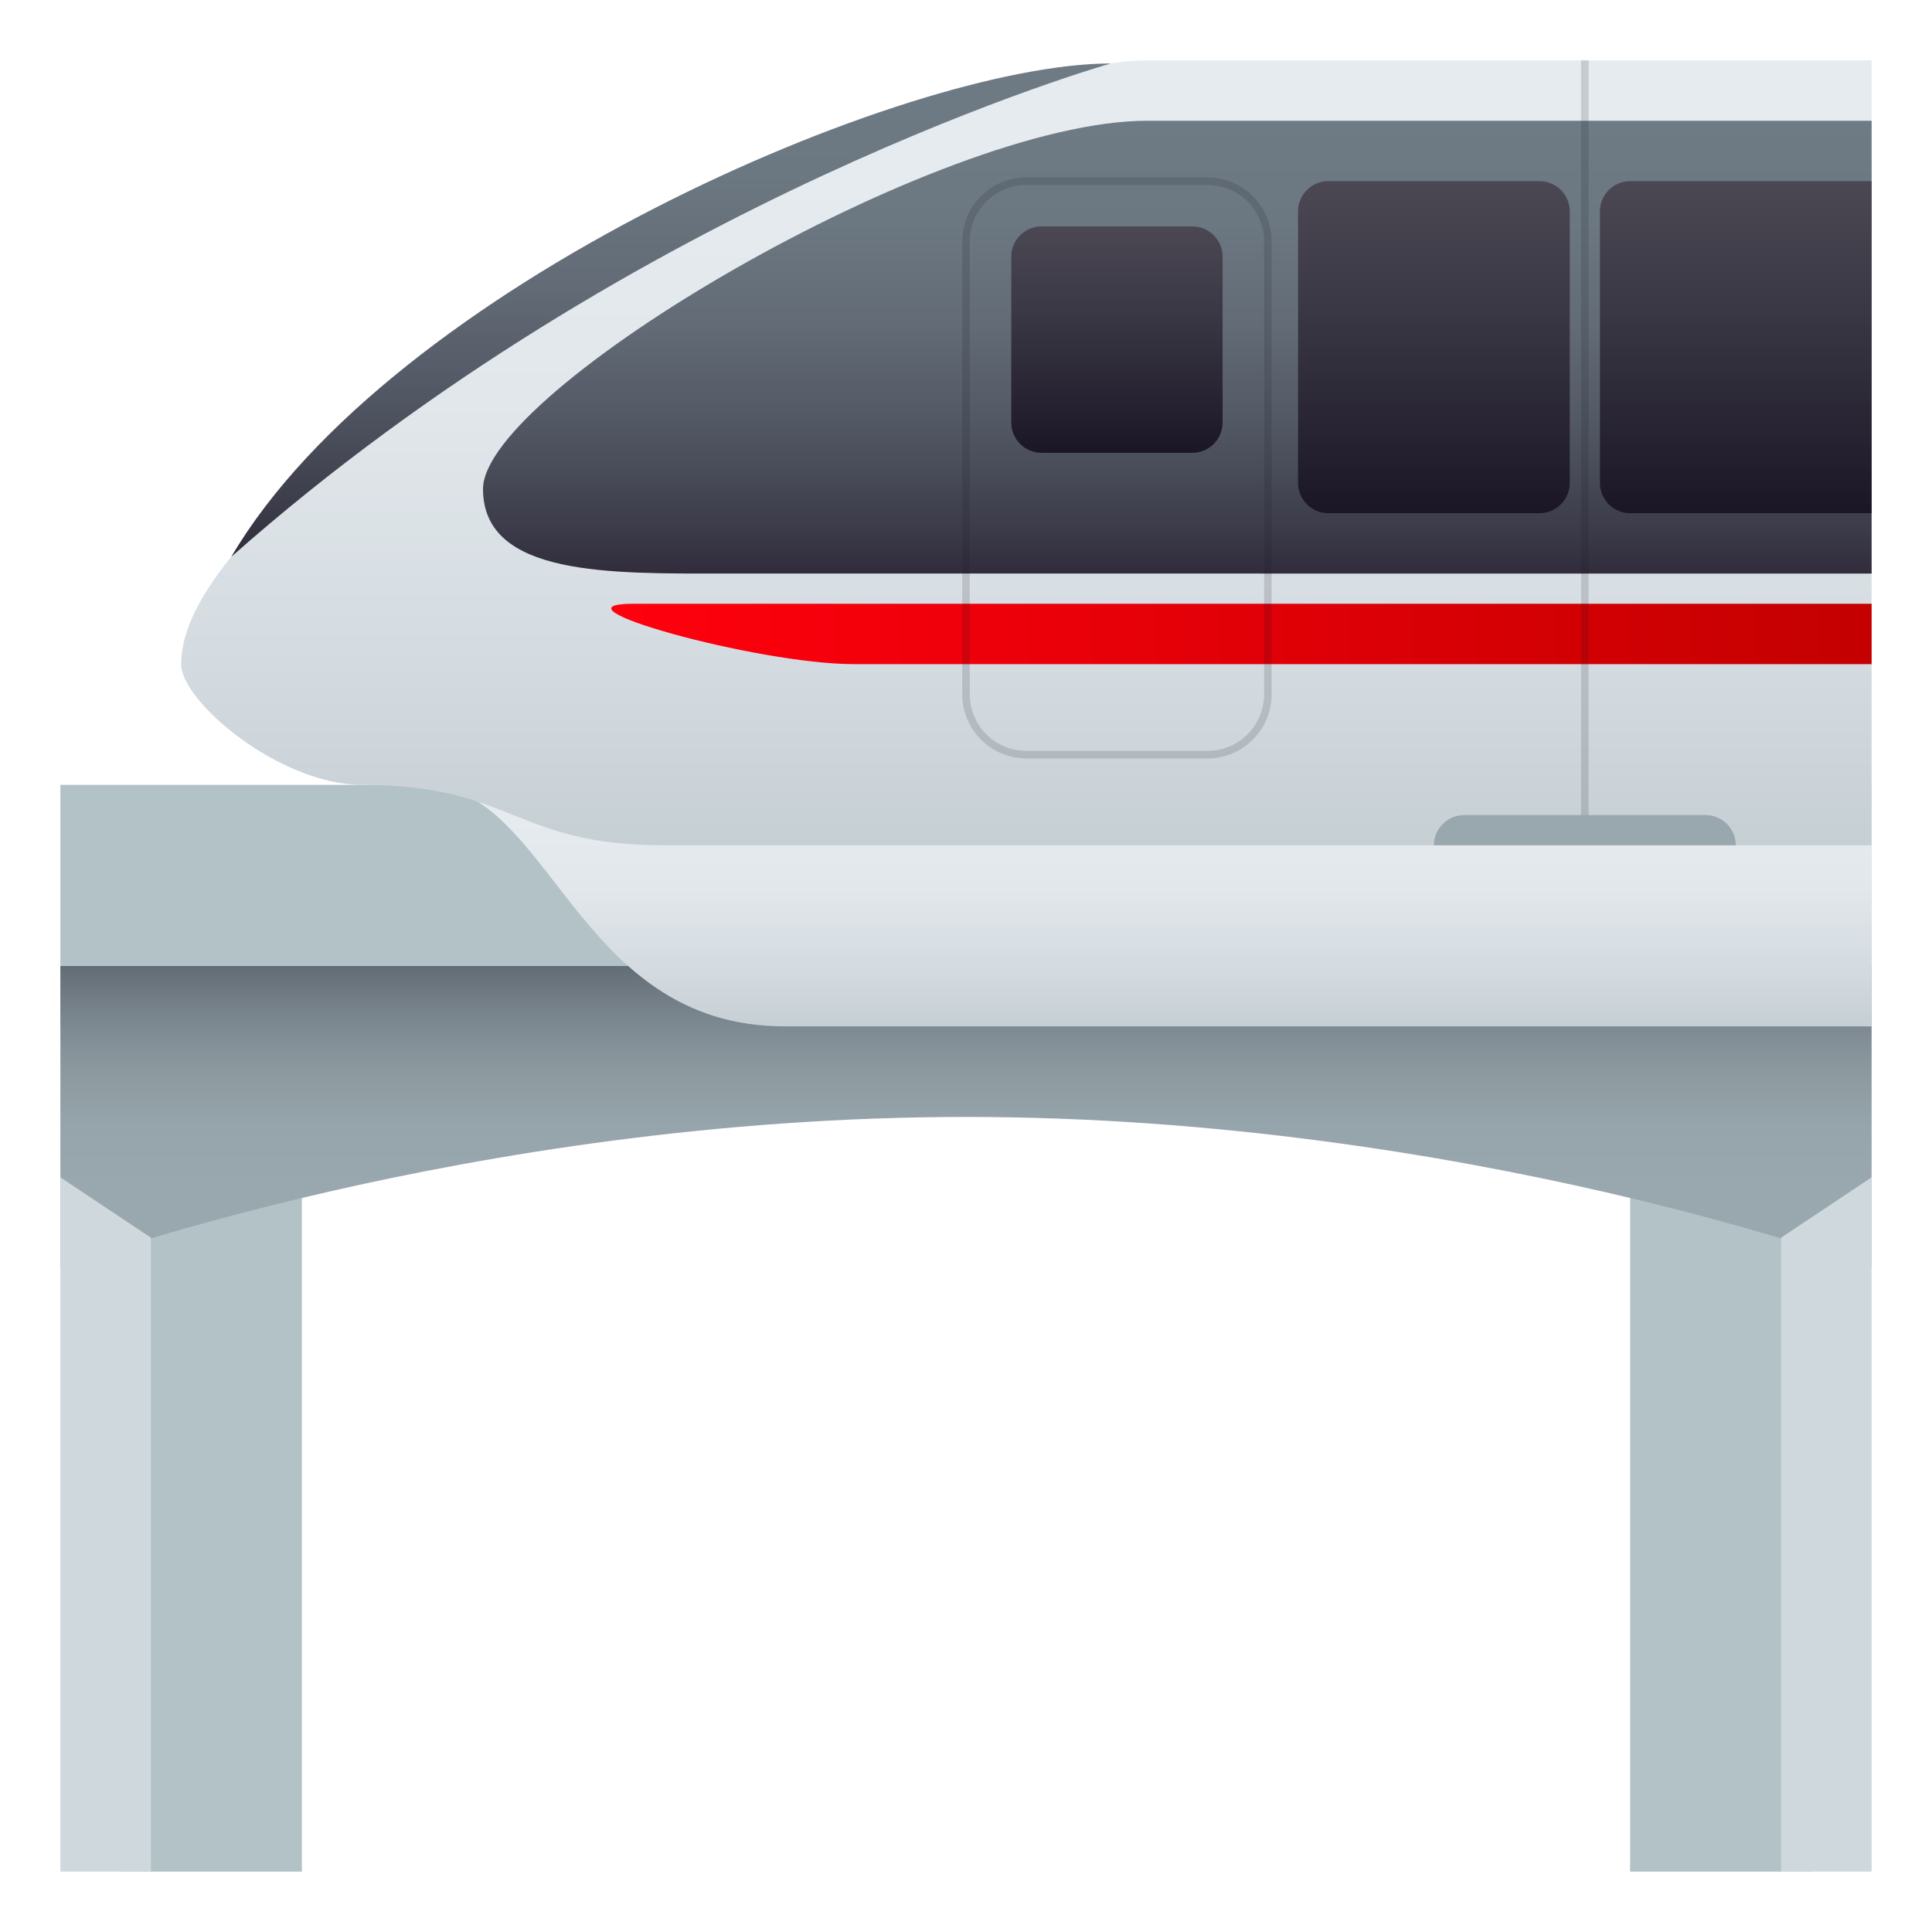 <?xml version="1.0" encoding="utf-8"?>
<!-- Generator: Adobe Illustrator 15.0.0, SVG Export Plug-In . SVG Version: 6.00 Build 0)  -->
<!DOCTYPE svg PUBLIC "-//W3C//DTD SVG 1.1//EN" "http://www.w3.org/Graphics/SVG/1.1/DTD/svg11.dtd">
<svg version="1.1" id="Layer_1" xmlns:x="http://ns.adobe.com/Extensibility/1.0/" xmlns:i="http://ns.adobe.com/AdobeIllustrator/10.0/" xmlns:graph="http://ns.adobe.com/Graphs/1.0/"
	 xmlns="http://www.w3.org/2000/svg" xmlns:xlink="http://www.w3.org/1999/xlink" xmlns:a="http://ns.adobe.com/AdobeSVGViewerExtensions/3.0/"
	 x="0px" y="0px" width="64px" height="64px" viewBox="0 0 64 64" enable-background="new 0 0 64 64" xml:space="preserve">
<path fill="#B3C2C6" d="M54,38h6v24h-6V38z"/>
<rect x="4" y="38" fill="#B3C2C6" width="6" height="24"/>
<path fill="#B3C2C6" d="M2,26h60v8H2V26z"/>
<linearGradient id="SVGID_1_" gradientUnits="userSpaceOnUse" x1="32.001" y1="42" x2="32.001" y2="32.001">
	<stop  offset="0.267" style="stop-color:#99A8AE"/>
	<stop  offset="0.469" style="stop-color:#96A4AB"/>
	<stop  offset="0.65" style="stop-color:#8C9AA0"/>
	<stop  offset="0.823" style="stop-color:#7B878F"/>
	<stop  offset="0.99" style="stop-color:#646E77"/>
	<stop  offset="1" style="stop-color:#626C75"/>
	<a:midPointStop  offset="0.267" style="stop-color:#99A8AE"/>
	<a:midPointStop  offset="0.73" style="stop-color:#99A8AE"/>
	<a:midPointStop  offset="1" style="stop-color:#626C75"/>
</linearGradient>
<path fill="url(#SVGID_1_)" d="M2,32v10c0,0,13.432-5,30-5s30,5,30,5V32H2z"/>
<linearGradient id="SVGID_2_" gradientUnits="userSpaceOnUse" x1="38" y1="34" x2="38" y2="26">
	<stop  offset="0" style="stop-color:#C6CFD4"/>
	<stop  offset="0.229" style="stop-color:#D4DBE0"/>
	<stop  offset="0.564" style="stop-color:#E1E7EB"/>
	<stop  offset="0.861" style="stop-color:#E6EBEF"/>
	<a:midPointStop  offset="0" style="stop-color:#C6CFD4"/>
	<a:midPointStop  offset="0.319" style="stop-color:#C6CFD4"/>
	<a:midPointStop  offset="0.861" style="stop-color:#E6EBEF"/>
</linearGradient>
<path fill="url(#SVGID_2_)" d="M14,26c4.266,0,5,8,12,8h36v-8H14z"/>
<linearGradient id="SVGID_3_" gradientUnits="userSpaceOnUse" x1="34" y1="28" x2="34" y2="2">
	<stop  offset="0" style="stop-color:#C6CFD4"/>
	<stop  offset="0.229" style="stop-color:#D4DBE0"/>
	<stop  offset="0.564" style="stop-color:#E1E7EB"/>
	<stop  offset="0.861" style="stop-color:#E6EBEF"/>
	<a:midPointStop  offset="0" style="stop-color:#C6CFD4"/>
	<a:midPointStop  offset="0.319" style="stop-color:#C6CFD4"/>
	<a:midPointStop  offset="0.861" style="stop-color:#E6EBEF"/>
</linearGradient>
<path fill="url(#SVGID_3_)" d="M38,2C31,2,6,15.25,6,22c0,1.25,3.274,4,6,4c5.016,0,5,2,10,2h40V2H38z"/>
<linearGradient id="SVGID_4_" gradientUnits="userSpaceOnUse" x1="39" y1="19" x2="39" y2="4">
	<stop  offset="0" style="stop-color:#302C3B"/>
	<stop  offset="0.103" style="stop-color:#3C3C4A"/>
	<stop  offset="0.325" style="stop-color:#525764"/>
	<stop  offset="0.549" style="stop-color:#626B76"/>
	<stop  offset="0.773" style="stop-color:#6B7781"/>
	<stop  offset="1" style="stop-color:#6E7B85"/>
	<a:midPointStop  offset="0" style="stop-color:#302C3B"/>
	<a:midPointStop  offset="0.291" style="stop-color:#302C3B"/>
	<a:midPointStop  offset="1" style="stop-color:#6E7B85"/>
</linearGradient>
<path fill="url(#SVGID_4_)" d="M62,19V4H38c-6.936,0-22,8.934-22,12.199c0,2.904,4.252,2.8,8,2.8L62,19z"/>
<linearGradient id="SVGID_5_" gradientUnits="userSpaceOnUse" x1="20.248" y1="21" x2="62" y2="21">
	<stop  offset="0" style="stop-color:#FF000E"/>
	<stop  offset="1" style="stop-color:#C40000"/>
	<a:midPointStop  offset="0" style="stop-color:#FF000E"/>
	<a:midPointStop  offset="0.509" style="stop-color:#FF000E"/>
	<a:midPointStop  offset="1" style="stop-color:#C40000"/>
</linearGradient>
<path fill="url(#SVGID_5_)" d="M28.273,22H62v-2H21C17.92,20,25.086,22,28.273,22z"/>
<path opacity="0.15" fill="#1A1626" d="M52.375,28h0.25V2h-0.25V28z"/>
<path opacity="0.15" fill="#1A1626" d="M40,25.125h-6c-1.172,0-2.125-0.953-2.125-2.125V8c0-1.172,0.953-2.125,2.125-2.125h6
	c1.172,0,2.125,0.953,2.125,2.125v15C42.125,24.172,41.172,25.125,40,25.125z M34,6.125c-1.034,0-1.875,0.841-1.875,1.875v15
	c0,1.034,0.841,1.875,1.875,1.875h6c1.034,0,1.875-0.841,1.875-1.875V8c0-1.034-0.841-1.875-1.875-1.875H34z"/>
<linearGradient id="SVGID_6_" gradientUnits="userSpaceOnUse" x1="47.5" y1="17" x2="47.5" y2="6">
	<stop  offset="0" style="stop-color:#1A1626"/>
	<stop  offset="0.619" style="stop-color:#3B3845"/>
	<stop  offset="1" style="stop-color:#4B4854"/>
	<a:midPointStop  offset="0" style="stop-color:#1A1626"/>
	<a:midPointStop  offset="0.442" style="stop-color:#1A1626"/>
	<a:midPointStop  offset="1" style="stop-color:#4B4854"/>
</linearGradient>
<path fill="url(#SVGID_6_)" d="M43,16c0,0.55,0.45,1,1,1h7c0.55,0,1-0.45,1-1V7c0-0.55-0.45-1-1-1h-7c-0.55,0-1,0.45-1,1V16z"/>
<linearGradient id="SVGID_7_" gradientUnits="userSpaceOnUse" x1="37" y1="15" x2="37" y2="7.5">
	<stop  offset="0" style="stop-color:#1A1626"/>
	<stop  offset="0.619" style="stop-color:#3B3845"/>
	<stop  offset="1" style="stop-color:#4B4854"/>
	<a:midPointStop  offset="0" style="stop-color:#1A1626"/>
	<a:midPointStop  offset="0.442" style="stop-color:#1A1626"/>
	<a:midPointStop  offset="1" style="stop-color:#4B4854"/>
</linearGradient>
<path fill="url(#SVGID_7_)" d="M33.5,14c0,0.55,0.45,1,1,1h5c0.55,0,1-0.45,1-1V8.5c0-0.55-0.45-1-1-1h-5c-0.55,0-1,0.45-1,1V14z"/>
<linearGradient id="SVGID_8_" gradientUnits="userSpaceOnUse" x1="57.5" y1="17" x2="57.5" y2="6">
	<stop  offset="0" style="stop-color:#1A1626"/>
	<stop  offset="0.619" style="stop-color:#3B3845"/>
	<stop  offset="1" style="stop-color:#4B4854"/>
	<a:midPointStop  offset="0" style="stop-color:#1A1626"/>
	<a:midPointStop  offset="0.442" style="stop-color:#1A1626"/>
	<a:midPointStop  offset="1" style="stop-color:#4B4854"/>
</linearGradient>
<path fill="url(#SVGID_8_)" d="M54,6c-0.55,0-1,0.45-1,1v9c0,0.55,0.45,1,1,1h8V6H54z"/>
<polygon fill="#CFD8DD" points="2,39 5,41 5,62 2,62 "/>
<polygon fill="#CFD8DD" points="62,62 59,62 59,41 62,39 "/>
<linearGradient id="SVGID_9_" gradientUnits="userSpaceOnUse" x1="22.231" y1="18.442" x2="22.231" y2="2.102">
	<stop  offset="0" style="stop-color:#302C3B"/>
	<stop  offset="0.103" style="stop-color:#3C3C4A"/>
	<stop  offset="0.325" style="stop-color:#525764"/>
	<stop  offset="0.549" style="stop-color:#626B76"/>
	<stop  offset="0.773" style="stop-color:#6B7781"/>
	<stop  offset="1" style="stop-color:#6E7B85"/>
	<a:midPointStop  offset="0" style="stop-color:#302C3B"/>
	<a:midPointStop  offset="0.291" style="stop-color:#302C3B"/>
	<a:midPointStop  offset="1" style="stop-color:#6E7B85"/>
</linearGradient>
<path fill="url(#SVGID_9_)" d="M36.798,2.102c-6.795,0-23.857,7.371-29.135,16.341C21.148,6.515,36.798,2.102,36.798,2.102z"/>
<path fill="#99A8AE" d="M56.5,27h-8c-0.55,0-1,0.45-1,1h10C57.5,27.45,57.05,27,56.5,27z"/>
</svg>
